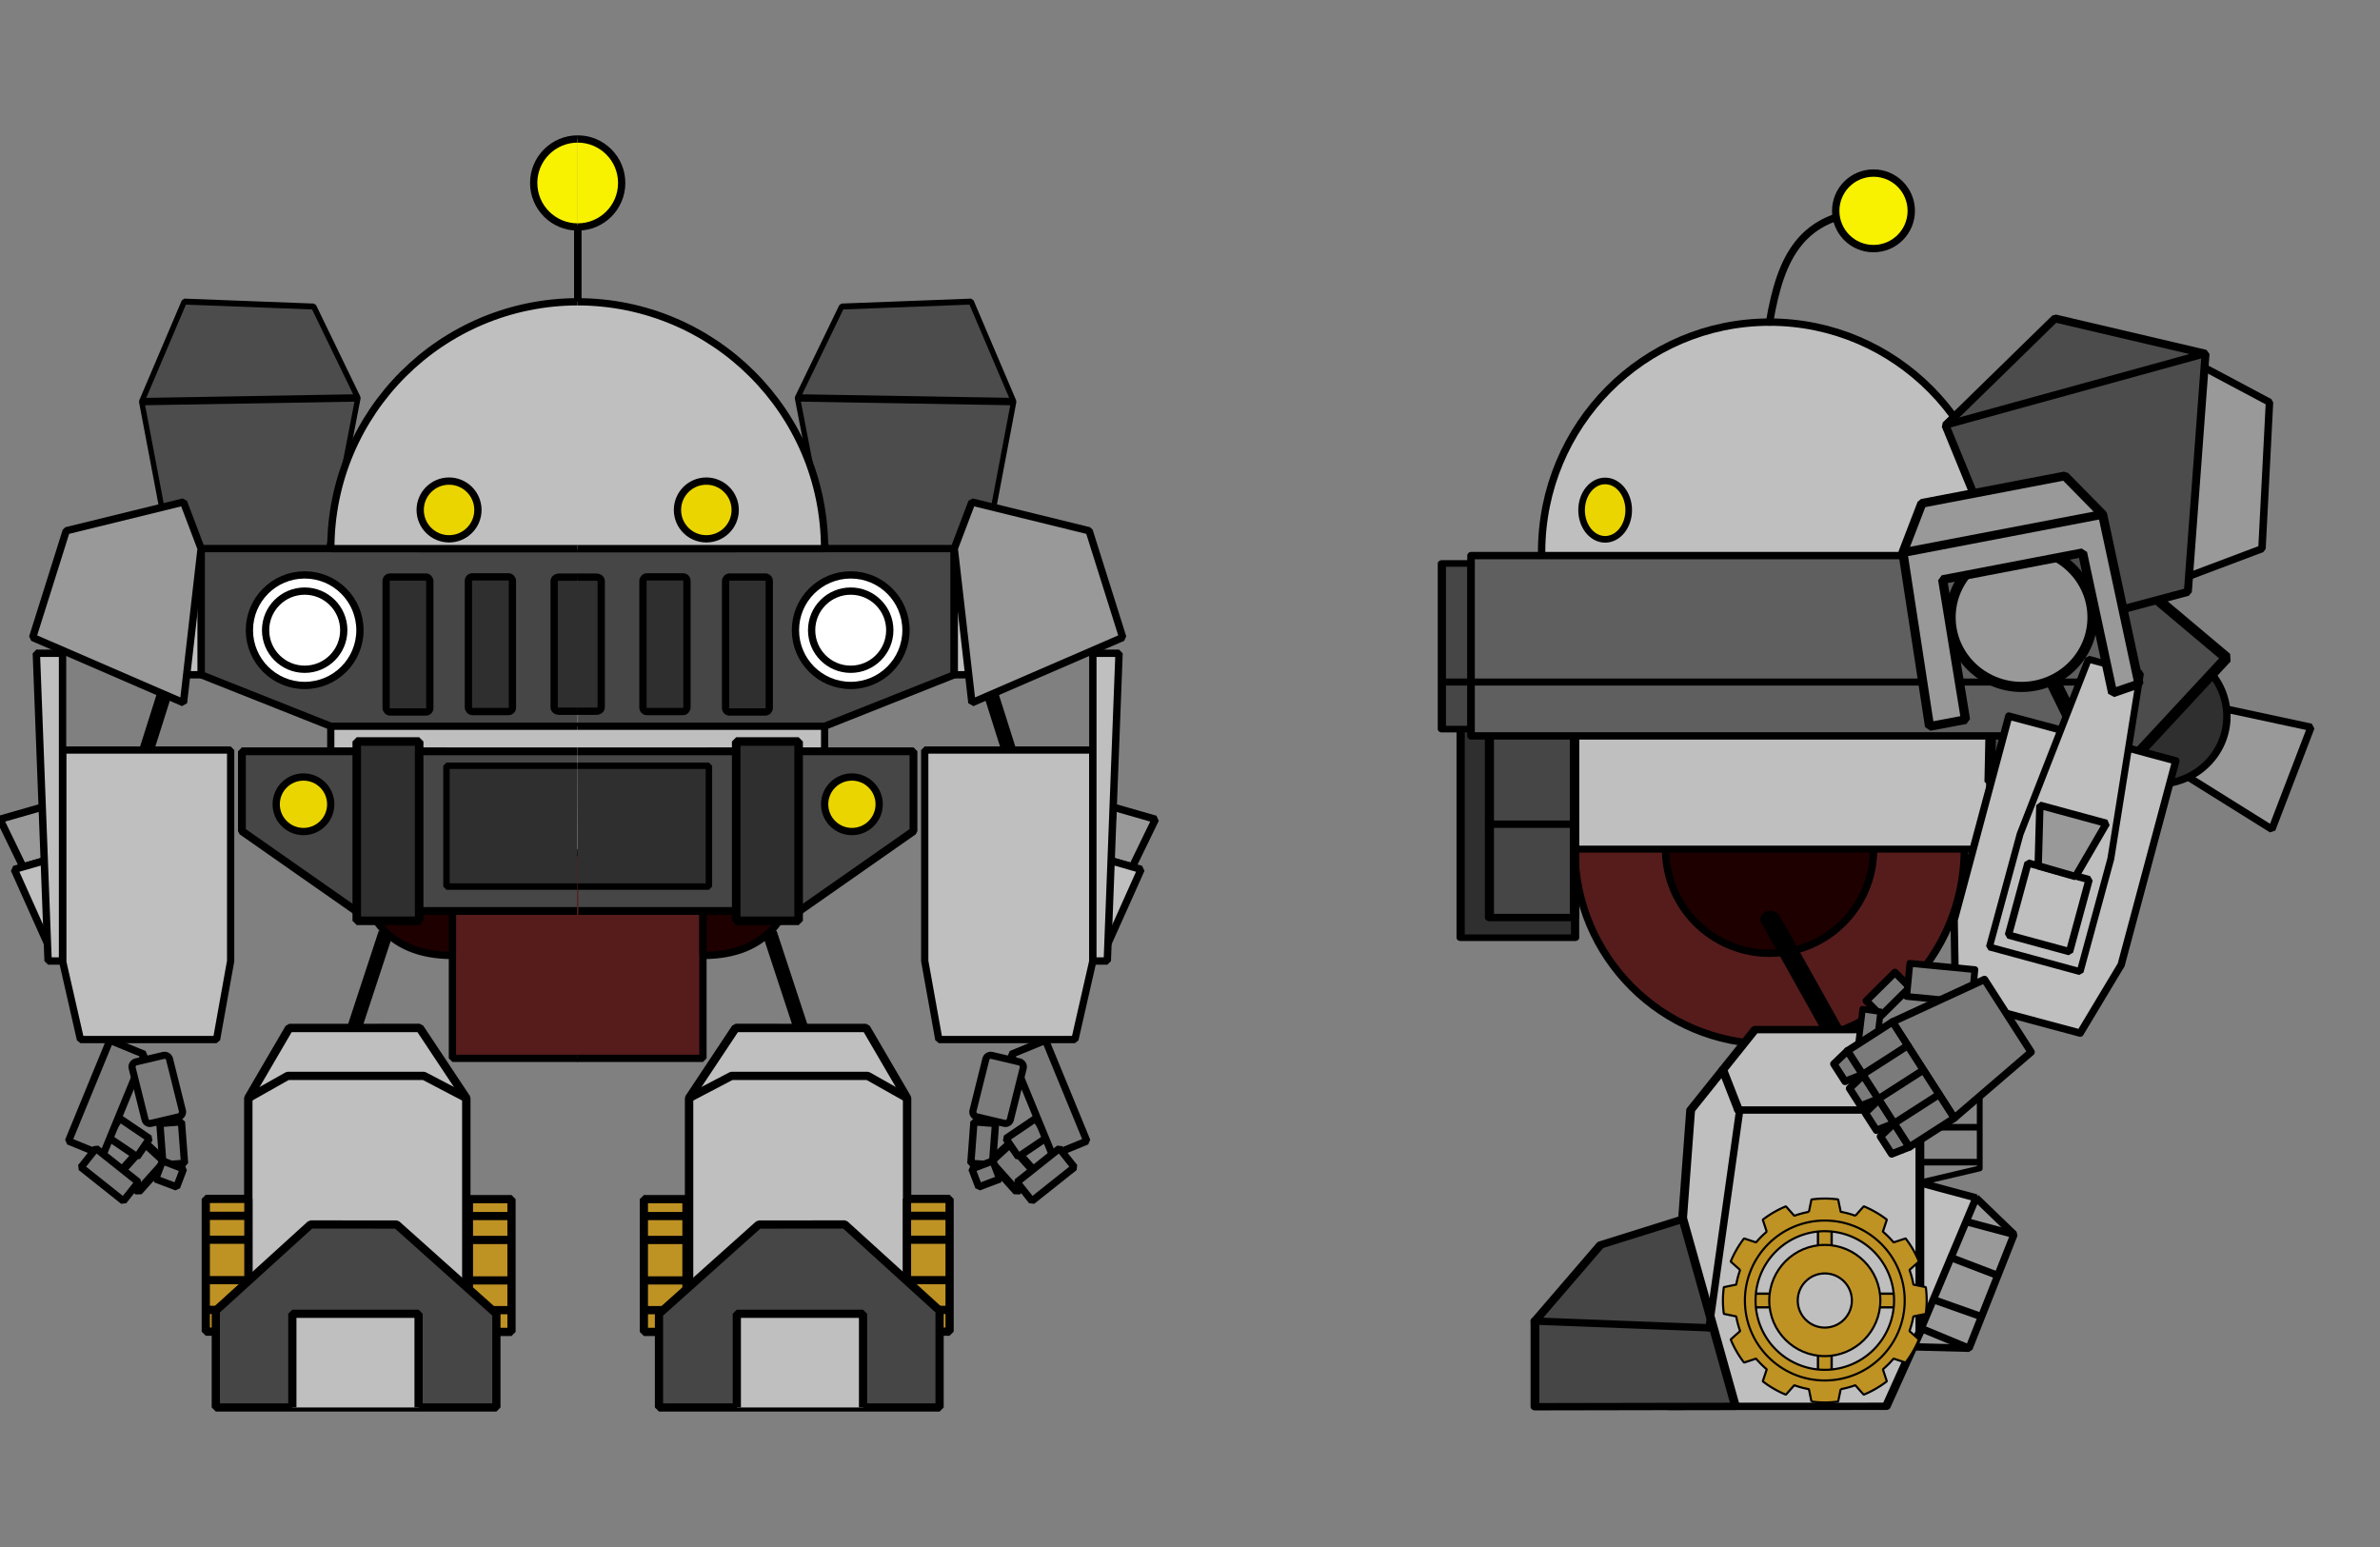 <?xml version="1.0" encoding="UTF-8" standalone="no"?>
<!-- Created with Inkscape (http://www.inkscape.org/) -->

<svg
   width="323mm"
   height="210mm"
   viewBox="0 0 323 210"
   version="1.1"
   id="svg5"
   sodipodi:docname="Type41.svg"
   inkscape:version="1.2.2 (732a01da63, 2022-12-09)"
   inkscape:export-filename="Type41.png"
   inkscape:export-xdpi="96"
   inkscape:export-ydpi="96"
   xml:space="preserve"
   xmlns:inkscape="http://www.inkscape.org/namespaces/inkscape"
   xmlns:sodipodi="http://sodipodi.sourceforge.net/DTD/sodipodi-0.dtd"
   xmlns:xlink="http://www.w3.org/1999/xlink"
   xmlns="http://www.w3.org/2000/svg"
   xmlns:svg="http://www.w3.org/2000/svg"><rect x="0" y="0" width="323" height="210" fill="#808080" stroke="none"/><sodipodi:namedview
     id="namedview7"
     pagecolor="#6a6a6a"
     bordercolor="#000000"
     borderopacity="0.25"
     inkscape:showpageshadow="2"
     inkscape:pageopacity="0"
     inkscape:pagecheckerboard="0"
     inkscape:deskcolor="#d1d1d1"
     inkscape:document-units="mm"
     showgrid="true"
     inkscape:zoom="0.6011529"
     inkscape:cx="426.68013"
     inkscape:cy="375.94429"
     inkscape:window-width="1920"
     inkscape:window-height="1017"
     inkscape:window-x="-8"
     inkscape:window-y="-8"
     inkscape:window-maximized="1"
     inkscape:current-layer="layer22"
     showguides="false"
     inkscape:lockguides="false"><inkscape:grid
       type="xygrid"
       id="grid7980"
       empspacing="397"
       dotted="false"
       originx="0"
       originy="0" /><sodipodi:guide
       position="91.706,198.6"
       orientation="0,-1"
       id="guide11810"
       inkscape:locked="false" /></sodipodi:namedview><defs
     id="defs2"><inkscape:path-effect
       effect="gears"
       id="path-effect1953"
       is_visible="true"
       lpeversion="1"
       teeth="11"
       phi="11"
       min_radius="0.01" /><inkscape:path-effect
       effect="gears"
       id="path-effect1839"
       is_visible="true"
       lpeversion="1"
       teeth="8"
       phi="10"
       min_radius="10" /><inkscape:path-effect
       effect="gears"
       id="path-effect1802"
       is_visible="true"
       lpeversion="1"
       teeth="15"
       phi="5.6"
       min_radius="5" /></defs><g
     inkscape:groupmode="layer"
     id="layer10"
     inkscape:label="Front"
     transform="matrix(0.987,0,0,0.987,-25.234,-13.052)"><g
       inkscape:label="Right"
       inkscape:groupmode="layer"
       id="layer1"
       inkscape:tile-cx="78.846337"
       inkscape:tile-cy="80.368996"
       inkscape:tile-w="52.807322"
       inkscape:tile-h="52.299364"
       inkscape:tile-x0="52.192676"
       inkscape:tile-y0="54.219314"
       style="display:inline"><g
         inkscape:groupmode="layer"
         id="layer7"
         inkscape:label="ShoulderSlaster"
         style="display:inline"
         transform="matrix(0.901,0,0,1.001,4.431,-0.081)"><path
           id="rect7015"
           style="fill:#4c4c4c;fill-opacity:1;stroke:#000000;stroke-width:0.818;stroke-linejoin:bevel"
           d="M 51.575,54.719 71.335,55.398 78.084,67.951 72.964,91.755 49.99,91.776 45.079,68.458 Z"
           sodipodi:nodetypes="cccccsc" /><path
           style="fill:#2f2f2f;fill-opacity:1;stroke:#000000;stroke-width:1.013;stroke-linejoin:bevel"
           d="M 45.079,68.458 78.084,67.951"
           id="path7080"
           sodipodi:nodetypes="cc" /></g><g
         inkscape:groupmode="layer"
         id="layer2"
         inkscape:label="Hand"
         style="display:inline"
         transform="translate(-0.537,6.09)"><rect
           style="opacity:1;fill:#7b7b7b;fill-opacity:1;stroke:#000000;stroke-width:1.182;stroke-linejoin:bevel;stroke-miterlimit:0;stroke-dasharray:none;stroke-opacity:1"
           id="rect7825"
           width="3.61"
           height="5.472"
           x="144.049"
           y="89.996"
           transform="matrix(0.737,0.676,-0.667,0.745,0,0)" /><rect
           style="opacity:1;fill:#7b7b7b;fill-opacity:1;stroke:#000000;stroke-width:1;stroke-linejoin:bevel;stroke-miterlimit:0;stroke-dasharray:none;stroke-opacity:1"
           id="rect7827"
           width="3.032"
           height="4.932"
           x="-112.482"
           y="125.413"
           transform="rotate(-55.929)"
           ry="0" /><rect
           style="opacity:1;fill:#7b7b7b;fill-opacity:1;stroke:#000000;stroke-width:1;stroke-linejoin:bevel;stroke-miterlimit:0;stroke-dasharray:none;stroke-opacity:1"
           id="rect7829"
           width="5.106"
           height="14.982"
           x="95.185"
           y="123.25"
           transform="rotate(22.331)" /><rect
           style="opacity:1;fill:#7b7b7b;fill-opacity:1;stroke:#000000;stroke-width:0.98;stroke-linejoin:bevel;stroke-miterlimit:0;stroke-dasharray:none;stroke-opacity:1"
           id="rect8557"
           width="8.703"
           height="5.285"
           x="159.394"
           y="-10.972"
           transform="matrix(0.242,0.97,-0.973,0.229,0,0)"
           ry="0.681" /><rect
           style="opacity:1;fill:#7b7b7b;fill-opacity:1;stroke:#000000;stroke-width:1;stroke-linejoin:bevel;stroke-miterlimit:0;stroke-dasharray:none;stroke-opacity:1"
           id="rect8561"
           width="7.449"
           height="3.303"
           x="133.468"
           y="104.743"
           transform="rotate(38.483)"
           ry="0" /></g><g
         inkscape:groupmode="layer"
         id="layer5"
         inkscape:label="Foot"
         style="display:inline"><rect
           style="display:inline;opacity:1;fill:#7b7b7b;fill-opacity:1;stroke:#000000;stroke-width:1;stroke-linejoin:bevel;stroke-miterlimit:0;stroke-dasharray:none;stroke-opacity:1"
           id="rect9364"
           width="2.975"
           height="5.711"
           x="35.839"
           y="164.765"
           ry="0"
           transform="rotate(-4.298,80.886,10.206)" /><rect
           style="display:inline;opacity:1;fill:#7b7b7b;fill-opacity:1;stroke:#000000;stroke-width:1;stroke-linejoin:bevel;stroke-miterlimit:0;stroke-dasharray:none;stroke-opacity:1"
           id="rect10100"
           width="3.09"
           height="2.665"
           x="104.375"
           y="138.784"
           transform="rotate(20.746,-16.905,1.577)" /><path
           id="rect4897"
           style="display:inline;fill:#bfbfbf;fill-opacity:1;stroke:#000000;stroke-width:1.155;stroke-linejoin:bevel;stroke-miterlimit:0"
           d="m 65.336,154.573 17.94,-0.006 6.408,9.647 v 29.656 H 59.707 v -29.657 z"
           sodipodi:nodetypes="ccccccc" /><g
           inkscape:groupmode="layer"
           id="layer6"
           inkscape:label="Gear"
           style="display:inline"><rect
             style="display:inline;opacity:1;fill:#bf9224;fill-opacity:1;stroke:#000000;stroke-width:1.13;stroke-linejoin:bevel;stroke-miterlimit:0;stroke-dasharray:none;stroke-opacity:1"
             id="rect12007"
             width="5.857"
             height="18.255"
             x="90.042"
             y="178.107" /><path
             style="display:inline;opacity:1;fill:#bf9224;fill-opacity:1;stroke:#000000;stroke-width:1.13;stroke-linejoin:bevel;stroke-miterlimit:0;stroke-dasharray:none;stroke-opacity:1"
             d="M 95.899,193.372 H 89.684"
             id="path12018" /><path
             style="display:inline;opacity:1;fill:#bf9224;fill-opacity:1;stroke:#000000;stroke-width:1.13;stroke-linejoin:bevel;stroke-miterlimit:0;stroke-dasharray:none;stroke-opacity:1"
             d="M 95.899,180.435 H 89.684"
             id="path12012" /><path
             style="display:inline;opacity:1;fill:#bf9224;fill-opacity:1;stroke:#000000;stroke-width:1.13;stroke-linejoin:bevel;stroke-miterlimit:0;stroke-dasharray:none;stroke-opacity:1"
             d="M 95.899,183.721 H 90.042"
             id="path12014" /><path
             style="display:inline;opacity:1;fill:#bf9224;fill-opacity:1;stroke:#000000;stroke-width:1.13;stroke-linejoin:bevel;stroke-miterlimit:0;stroke-dasharray:none;stroke-opacity:1"
             d="M 95.899,189.283 H 90.042"
             id="path12016" /></g><g
           inkscape:groupmode="layer"
           id="layer6-6"
           inkscape:label="Gear"
           style="display:inline"
           transform="translate(-28.25,-0.034)"><rect
             style="display:inline;opacity:1;fill:#bf9224;fill-opacity:1;stroke:#000000;stroke-width:1.13;stroke-linejoin:bevel;stroke-miterlimit:0;stroke-dasharray:none;stroke-opacity:1"
             id="rect12007-9"
             width="5.857"
             height="18.255"
             x="82.113"
             y="178.107" /><path
             style="display:inline;opacity:1;fill:#bf9224;fill-opacity:1;stroke:#000000;stroke-width:1.13;stroke-linejoin:bevel;stroke-miterlimit:0;stroke-dasharray:none;stroke-opacity:1"
             d="M 87.97,193.372 H 81.756"
             id="path12018-5" /><path
             style="display:inline;opacity:1;fill:#bf9224;fill-opacity:1;stroke:#000000;stroke-width:1.13;stroke-linejoin:bevel;stroke-miterlimit:0;stroke-dasharray:none;stroke-opacity:1"
             d="M 87.97,180.435 H 81.756"
             id="path12012-6" /><path
             style="display:inline;opacity:1;fill:#bf9224;fill-opacity:1;stroke:#000000;stroke-width:1.13;stroke-linejoin:bevel;stroke-miterlimit:0;stroke-dasharray:none;stroke-opacity:1"
             d="M 87.97,183.721 H 82.113"
             id="path12014-1" /><path
             style="display:inline;opacity:1;fill:#bf9224;fill-opacity:1;stroke:#000000;stroke-width:1.13;stroke-linejoin:bevel;stroke-miterlimit:0;stroke-dasharray:none;stroke-opacity:1"
             d="M 87.97,189.283 H 82.113"
             id="path12016-7" /></g><path
           style="display:inline;fill:#464646;fill-opacity:1;stroke:#000000;stroke-width:1.13;stroke-linejoin:bevel;stroke-miterlimit:0;stroke-opacity:1"
           d="m 80.103,181.6 13.718,12.271 v 12.881 H 55.239 V 193.435 l 13.041,-11.848 z"
           id="path4900"
           sodipodi:nodetypes="ccccccc" /><path
           style="display:inline;fill:#bfbfbf;fill-opacity:1;stroke:#000000;stroke-width:1.13;stroke-linejoin:bevel;stroke-miterlimit:0;stroke-opacity:1"
           d="m 65.764,206.752 v -12.881 h 17.357 v 12.881"
           id="path5686" /><path
           style="display:inline;fill:none;fill-opacity:1;stroke:#000000;stroke-width:1.13;stroke-linejoin:bevel;stroke-miterlimit:0;stroke-opacity:1"
           d="m 59.707,164.214 5.416,-3.055 h 18.727 l 5.834,3.055"
           id="path5690"
           sodipodi:nodetypes="cccc" /><path
           style="display:inline;fill:#ffffff;fill-opacity:1;stroke:#000000;stroke-width:2;stroke-linejoin:bevel;stroke-miterlimit:0;stroke-dasharray:none;stroke-opacity:1"
           d="m 78.598,141.514 -4.292,13.056"
           id="path4895"
           sodipodi:nodetypes="cc" /></g><path
         id="rect943"
         style="fill:#464646;fill-opacity:1;stroke:#000000;stroke-linejoin:bevel;stroke-miterlimit:0"
         d="m 104.952,113.083 -33.869,0.015 -17.861,-7.093 V 88.652 l 51.807,0.014"
         sodipodi:nodetypes="ccccc" /><path
         id="rect4750"
         style="display:inline;fill:#bfbfbf;fill-opacity:1;stroke:#000000;stroke-width:0.991;stroke-linejoin:bevel;stroke-miterlimit:0;stroke-dasharray:none"
         d="M 105.03,113.088 H 71.047 v 17.414 h 33.983"
         sodipodi:nodetypes="cccc" /><path
         id="rect4777"
         style="display:inline;fill:#561c1c;fill-opacity:1;stroke:#000000;stroke-width:1.001;stroke-linejoin:bevel;stroke-miterlimit:0"
         d="M 105.04,158.745 H 87.777 V 130.459 h 17.263"
         sodipodi:nodetypes="cccc" /><path
         id="path4780"
         style="fill:#1e0000;fill-opacity:1;stroke:#000000;stroke-linejoin:bevel;stroke-miterlimit:0"
         d="m 87.777,144.602 c -9.179,0 -12.922,-5.978 -12.922,-14.143 l 12.922,0.043 v 14.1"
         sodipodi:nodetypes="cc" /><g
         inkscape:groupmode="layer"
         id="layer3"
         inkscape:label="Damper"
         style="display:inline"
         transform="matrix(0.886,0,0,0.886,11.966,13.056)"><path
           id="rect10894"
           style="display:inline;opacity:1;fill:#464646;fill-opacity:1;stroke:#000000;stroke-width:1.213;stroke-linejoin:bevel;stroke-miterlimit:0"
           d="M 104.908,141.567 H 70.606 L 52.893,129.176 v -12.392 l 52.136,0.011"
           sodipodi:nodetypes="ccccc" /><rect
           style="display:inline;opacity:1;fill:#2f2f2f;fill-opacity:1;stroke:#000000;stroke-width:1.326;stroke-linejoin:bevel;stroke-miterlimit:0;stroke-dasharray:none;stroke-opacity:1"
           id="rect10901"
           width="9.686"
           height="27.83"
           x="70.717"
           y="115.266" /><path
           id="rect10960"
           style="display:inline;opacity:1;fill:#2f2f2f;fill-opacity:1;stroke:#000000;stroke-linejoin:bevel;stroke-miterlimit:0"
           d="M 105,137.781 H 84.64 v -18.748 h 20.39"
           sodipodi:nodetypes="cccc" /><circle
           style="display:inline;opacity:1;fill:#ead500;fill-opacity:1;stroke:#000000;stroke-width:1.129;stroke-linejoin:bevel;stroke-miterlimit:0;stroke-dasharray:none;stroke-opacity:1"
           id="path10958"
           cx="62.446"
           cy="125.009"
           r="4.232" /></g><g
         inkscape:groupmode="layer"
         id="layer21"
         inkscape:label="Arm 1"><path
           style="display:inline;fill:#ffffff;fill-opacity:1;stroke:#000000;stroke-width:2;stroke-linejoin:bevel;stroke-miterlimit:0;stroke-dasharray:none;stroke-opacity:1"
           d="m 49.84,103.351 -4.116,13.007"
           id="path1115"
           sodipodi:nodetypes="cc" /><path
           style="display:inline;fill:#999999;fill-opacity:1;stroke:#000000;stroke-width:1.013;stroke-linejoin:bevel"
           d="m 28.736,132.421 -3.177,-6.549 5.812,-1.666 0.559,7.297 z"
           id="path9183" /><path
           style="display:inline;fill:#bfbfbf;fill-opacity:1;stroke:#000000;stroke-width:1.013;stroke-linejoin:bevel"
           d="m 34.167,130.86 -6.638,1.907 5.644,12.595"
           id="path9178"
           sodipodi:nodetypes="ccc" /><path
           id="rect1117"
           style="display:inline;fill:#bfbfbf;fill-opacity:1;stroke:#000000;stroke-width:1;stroke-linejoin:bevel;stroke-miterlimit:0;stroke-dasharray:none"
           d="m 34.167,116.358 h 11.557 11.557 v 29.004 l -1.94,10.801 H 36.629 l -2.462,-10.801 z"
           sodipodi:nodetypes="cccccccc" /><path
           id="rect8760"
           style="display:inline;fill:#bfbfbf;stroke:#000000;stroke-width:1.013;stroke-linejoin:bevel"
           d="m 30.563,103.049 h 3.604 v 42.313 l -1.988,0 z"
           sodipodi:nodetypes="ccccc" /></g><g
         inkscape:groupmode="layer"
         id="layer8"
         inkscape:label="Gril"><circle
           style="display:inline;opacity:1;fill:#ffffff;fill-opacity:1;stroke:#000000;stroke-width:1;stroke-linejoin:bevel;stroke-miterlimit:0;stroke-dasharray:none;stroke-opacity:1"
           id="path10966"
           cx="67.46"
           cy="99.875"
           r="7.6" /><circle
           style="display:inline;opacity:1;fill:#ffffff;fill-opacity:1;stroke:#000000;stroke-width:1;stroke-linejoin:bevel;stroke-miterlimit:0;stroke-dasharray:none;stroke-opacity:1"
           id="path10968"
           cx="67.46"
           cy="99.875"
           r="5.374" /><rect
           style="display:inline;opacity:1;fill:#2f2f2f;fill-opacity:1;stroke:#000000;stroke-width:1;stroke-linejoin:bevel;stroke-miterlimit:0;stroke-dasharray:none;stroke-opacity:1"
           id="rect10972"
           width="6.009"
           height="18.559"
           x="78.658"
           y="92.566"
           rx="0.537"
           ry="0.537" /><rect
           style="display:inline;opacity:1;fill:#2f2f2f;fill-opacity:1;stroke:#000000;stroke-width:1;stroke-linejoin:bevel;stroke-miterlimit:0;stroke-dasharray:none;stroke-opacity:1"
           id="rect10974"
           width="6.052"
           height="18.521"
           x="89.975"
           y="92.541"
           rx="0.537"
           ry="0.537" /><path
           id="rect10976"
           style="display:inline;opacity:1;fill:#2f2f2f;fill-opacity:1;stroke:#000000;stroke-width:1;stroke-linejoin:bevel;stroke-miterlimit:0;stroke-dasharray:none"
           d="m 105.077,111.021 h -2.64 c -0.373,0 -0.673,-0.239 -0.673,-0.535 V 93.116 c 0,-0.296 0.3,-0.535 0.673,-0.535 h 2.64"
           sodipodi:nodetypes="cssssc" /></g><g
         inkscape:groupmode="layer"
         id="layer9"
         inkscape:label="Face"><path
           id="path234"
           style="display:inline;fill:#bfbfbf;fill-opacity:1;stroke:#000000;stroke-width:1.001;stroke-linejoin:bevel;stroke-miterlimit:0"
           d="m 105.058,54.719 c -18.78,0 -34.004,15.198 -34.004,33.946 h 33.975"
           sodipodi:nodetypes="cc"
           inkscape:tile-cx="88.026876"
           inkscape:tile-cy="88.665555"
           inkscape:tile-w="34.446242"
           inkscape:tile-h="68.892483"
           inkscape:tile-x0="70.553755"
           inkscape:tile-y0="54.219314" /><circle
           style="display:inline;fill:#ead500;fill-opacity:1;stroke:#000000;stroke-width:1;stroke-linejoin:bevel;stroke-miterlimit:0;stroke-dasharray:none;stroke-opacity:1"
           id="path7986"
           cx="87.312"
           cy="83.344"
           r="3.969" /><path
           id="path9737"
           style="display:inline;fill:#f8f200;fill-opacity:1;stroke:#000000;stroke-width:1;stroke-linejoin:bevel;stroke-miterlimit:0;stroke-dasharray:none"
           d="m 105,44.434 c -3.341,-2e-6 -6.05,-2.709 -6.05,-6.05 0,-3.341 2.709,-6.05 6.05,-6.05"
           sodipodi:nodetypes="csc" /><path
           style="display:inline;fill:#ffffff;fill-opacity:1;stroke:#000000;stroke-width:1;stroke-linejoin:bevel;stroke-miterlimit:0;stroke-dasharray:none;stroke-opacity:1"
           d="M 105,54.719 V 44.206"
           id="path9681" /></g><rect
         style="fill:#bfbfbf;fill-opacity:1;stroke:#000000;stroke-width:1.013;stroke-linejoin:bevel"
         id="rect8624"
         width="8.543"
         height="16.839"
         x="44.679"
         y="89.166" /><path
         id="rect680"
         style="display:inline;fill:#999999;stroke:#000000;stroke-width:1.013;stroke-linejoin:bevel"
         d="m 34.674,86.207 16.12,-3.954 2.428,6.399 -2.428,21.203 -20.737,-8.98 z"
         sodipodi:nodetypes="cccccc" /></g><use
       x="0"
       y="0"
       inkscape:tiled-clone-of="#layer1"
       xlink:href="#layer1"
       transform="matrix(-1,0,0,1,210,0)"
       id="use4775"
       style="display:inline;fill:#ffffff;fill-opacity:1"
       inkscape:label="Left" /></g><g
     inkscape:groupmode="layer"
     id="layer11"
     inkscape:label="Left"><g
       inkscape:groupmode="layer"
       id="layer12"
       inkscape:label="waist"><circle
         style="fill:#561c1c;fill-opacity:1;stroke:#000000;stroke-width:1;stroke-linecap:round;stroke-linejoin:round;stroke-miterlimit:0;stroke-dasharray:none;stroke-opacity:1"
         id="path1449"
         cx="240.157"
         cy="115.256"
         r="26.435" /><circle
         style="fill:#1e0000;fill-opacity:1;stroke:#000000;stroke-width:1;stroke-linecap:round;stroke-linejoin:round;stroke-miterlimit:0;stroke-dasharray:none;stroke-opacity:1"
         id="path1452"
         cx="240.157"
         cy="115.256"
         r="14.116" /><rect
         style="fill:#bfbfbf;fill-opacity:1;stroke:#000000;stroke-width:0.954;stroke-linecap:round;stroke-linejoin:round;stroke-miterlimit:0;stroke-dasharray:none;stroke-opacity:1"
         id="rect1395"
         width="56.334"
         height="16.086"
         x="213.699"
         y="99.153" /></g><g
       inkscape:groupmode="layer"
       id="layer17"
       inkscape:label="Foot 1"
       transform="matrix(1.195,0,0,0.998,-57.326,-0.382)"
       style="display:inline"><g
         inkscape:groupmode="layer"
         id="layer18"
         inkscape:label="Booster"
         transform="matrix(0.837,0,0,1.002,42.901,9.701)"
         style="display:inline"><path
           style="fill:#868686;fill-opacity:1;stroke:#000000;stroke-width:0.788;stroke-linecap:round;stroke-linejoin:round;stroke-miterlimit:0;stroke-dasharray:none;stroke-opacity:1"
           d="m 266.485,151.203 8.193,-1.929 v -10.775 l -8.908,-2.097"
           id="path3563" /><path
           style="fill:#7b7b7b;fill-opacity:1;stroke:#000000;stroke-width:0.895;stroke-linecap:round;stroke-linejoin:round;stroke-miterlimit:0;stroke-dasharray:none;stroke-opacity:1"
           d="M 274.174,139.349 H 266.199"
           id="path3567"
           sodipodi:nodetypes="cc" /><path
           style="fill:#7b7b7b;fill-opacity:1;stroke:#000000;stroke-width:0.895;stroke-linecap:round;stroke-linejoin:round;stroke-miterlimit:0;stroke-dasharray:none;stroke-opacity:1"
           d="M 274.281,143.681 H 266.484"
           id="path3569" /><path
           style="fill:#ffffff;fill-opacity:1;stroke:#000000;stroke-width:0.895;stroke-linecap:round;stroke-linejoin:round;stroke-miterlimit:0;stroke-dasharray:none;stroke-opacity:1"
           d="m 274.174,148.418 h -8.082"
           id="path3571"
           sodipodi:nodetypes="cc" /><path
           style="display:inline;fill:#999999;fill-opacity:1;stroke:#000000;stroke-width:1;stroke-linejoin:bevel"
           d="m 265.622,173.485 7.603,0.195 6.107,-15.449 -5.15,-4.965"
           id="path8292"
           sodipodi:nodetypes="cccc" /><path
           style="fill:#bfbfbf;fill-opacity:1;stroke:#000000;stroke-width:1;stroke-linejoin:bevel"
           d="m 266.485,151.203 7.696,2.062 -7.668,18.241"
           id="path8290"
           sodipodi:nodetypes="ccc" /><path
           style="fill:#999999;fill-opacity:1;stroke:#000000;stroke-width:1;stroke-linejoin:bevel"
           d="m 279.331,158.231 -6.477,-1.735"
           id="path8295" /><path
           style="fill:#999999;fill-opacity:1;stroke:#000000;stroke-width:1;stroke-linejoin:bevel"
           d="m 270.347,161.211 6.781,2.594"
           id="path8297" /><path
           style="fill:#999999;fill-opacity:1;stroke:#000000;stroke-width:1;stroke-linejoin:bevel"
           d="m 268.376,167.077 6.543,2.318"
           id="path8299" /><path
           style="fill:#999999;fill-opacity:1;stroke:#000000;stroke-width:1;stroke-linejoin:bevel"
           d="m 273.225,173.68 -6.711,-2.779"
           id="path8301" /></g><path
         style="fill:#ffffff;fill-opacity:1;stroke:#000000;stroke-width:2.288;stroke-linecap:round;stroke-linejoin:round;stroke-miterlimit:0;stroke-dasharray:none;stroke-opacity:1"
         d="m 249.035,125.391 7.318,15.652"
         id="path1971"
         sodipodi:nodetypes="cc" /><path
         id="rect1987"
         style="fill:#bfbfbf;fill-opacity:1;stroke:#000000;stroke-linecap:round;stroke-linejoin:round;stroke-miterlimit:0"
         d="m 247.284,140.4 h 18.726 V 181.489 l -3.817,10.133 -24.724,0.011 2.508,-40.3 z"
         sodipodi:nodetypes="ccccccc" /><path
         style="fill:#464646;fill-opacity:1;stroke:#000000;stroke-width:1;stroke-linecap:round;stroke-linejoin:round;stroke-miterlimit:0;stroke-dasharray:none;stroke-opacity:1"
         d="m 239.099,166.163 -9.37,3.517 -7.434,10.347 v 11.653 l 22.773,-0.051 z"
         id="path1990"
         sodipodi:nodetypes="cccccc" /><path
         style="fill:none;fill-opacity:1;stroke:#000000;stroke-width:1;stroke-linecap:round;stroke-linejoin:round;stroke-miterlimit:0;stroke-dasharray:none;stroke-opacity:1"
         d="m 222.296,180.028 19.639,0.91"
         id="path2718"
         sodipodi:nodetypes="cc" /><path
         style="display:inline;fill:none;fill-opacity:1;stroke:#000000;stroke-width:1.013;stroke-linecap:round;stroke-linejoin:round;stroke-miterlimit:0;stroke-dasharray:none;stroke-opacity:1"
         d="m 270.037,166.51 -4.21,29.936"
         id="path2780"
         transform="matrix(0.827,0,0,0.989,22.226,-13.33)"
         sodipodi:nodetypes="cc" /><path
         style="fill:none;fill-opacity:1;stroke:#000000;stroke-width:1;stroke-linecap:round;stroke-linejoin:round;stroke-miterlimit:0;stroke-dasharray:none;stroke-opacity:1"
         d="m 245.414,151.333 h 20.597"
         id="path2774"
         sodipodi:nodetypes="cc" /><path
         style="fill:none;fill-opacity:1;stroke:#000000;stroke-width:1;stroke-linecap:round;stroke-linejoin:round;stroke-miterlimit:0;stroke-dasharray:none;stroke-opacity:1"
         d="m 243.63,145.866 1.783,5.467"
         id="path2776" /><g
         id="g3350"
         transform="matrix(0.837,0,0,1.002,115.007,44.57)" /><g
         inkscape:label="Layer 1"
         id="layer1-1"
         transform="matrix(0.121,0,0,0.145,242.507,156.663)"
         style="display:inline"><rect
           style="fill:#bf9224;fill-opacity:1;stroke:#000000;stroke-width:2.175;stroke-miterlimit:0;stroke-dasharray:none;stroke-opacity:1"
           id="rect10953-0"
           width="44.372"
           height="12.825"
           x="30.087"
           y="135.46" /><rect
           style="fill:#bf9224;fill-opacity:1;stroke:#000000;stroke-width:2.175;stroke-miterlimit:0;stroke-dasharray:none;stroke-opacity:1"
           id="rect10953-1-95"
           width="44.372"
           height="12.825"
           x="134.415"
           y="135.46" /><rect
           style="fill:#bf9224;fill-opacity:1;stroke:#000000;stroke-width:2.175;stroke-miterlimit:0;stroke-dasharray:none;stroke-opacity:1"
           id="rect10953-8-4"
           width="44.372"
           height="12.825"
           x="66.601"
           y="-111.412"
           transform="rotate(90)" /><rect
           style="fill:#bf9224;fill-opacity:1;stroke:#000000;stroke-width:2.175;stroke-miterlimit:0;stroke-dasharray:none;stroke-opacity:1"
           id="rect10953-1-9-3"
           width="44.372"
           height="12.825"
           x="170.979"
           y="-111.412"
           transform="rotate(90)" /><path
           id="path2009-4"
           style="fill:#bf9224;fill-opacity:1;stroke:#000000;stroke-width:2;stroke-miterlimit:0;stroke-dasharray:none;stroke-opacity:1"
           inkscape:transform-center-x="1.3228346e-06"
           inkscape:transform-center-y="-1.7873655e-06"
           d="m 105,46.245 a 95.627,95.627 0 0 0 -12.53,0.874 l -2.397,11.616 A 84.521,84.521 0 0 0 76.36,62.41 L 68.475,53.548 A 95.627,95.627 0 0 0 46.771,66.079 l 3.732,11.259 a 84.521,84.521 0 0 0 -10.038,10.038 L 29.206,83.643 A 95.627,95.627 0 0 0 16.676,105.348 l 8.861,7.884 a 84.521,84.521 0 0 0 -3.674,13.712 l -11.616,2.397 a 95.627,95.627 0 0 0 -0.874,12.53 95.627,95.627 0 0 0 0.874,12.531 l 11.617,2.397 a 84.521,84.521 0 0 0 3.674,13.712 l -8.861,7.884 a 95.627,95.627 0 0 0 12.531,21.704 l 11.26,-3.733 a 84.521,84.521 0 0 0 10.038,10.038 l -3.733,11.259 a 95.627,95.627 0 0 0 21.704,12.531 l 7.885,-8.862 a 84.521,84.521 0 0 0 13.712,3.674 l 2.397,11.617 a 95.627,95.627 0 0 0 12.53,0.874 95.627,95.627 0 0 0 12.531,-0.874 l 2.397,-11.617 a 84.521,84.521 0 0 0 13.712,-3.674 l 7.885,8.862 a 95.627,95.627 0 0 0 21.704,-12.531 l -3.733,-11.26 a 84.521,84.521 0 0 0 10.037,-10.037 l 11.26,3.733 a 95.627,95.627 0 0 0 12.531,-21.704 l -8.862,-7.885 a 84.521,84.521 0 0 0 3.674,-13.712 l 11.617,-2.397 a 95.627,95.627 0 0 0 0.874,-12.531 95.627,95.627 0 0 0 -0.826,-12.521 l -11.61,-2.396 a 84.521,84.521 0 0 0 -3.69,-13.758 l 8.857,-7.881 A 95.627,95.627 0 0 0 180.835,83.63 l -11.249,3.729 a 84.521,84.521 0 0 0 -10.072,-10.073 l 3.728,-11.249 A 95.627,95.627 0 0 0 141.555,53.514 l -7.881,8.857 a 84.521,84.521 0 0 0 -13.758,-3.691 l -2.396,-11.609 a 95.627,95.627 0 0 0 -12.521,-0.826 z m 0,30.627 a 65,65 0 0 1 65,65 65,65 0 0 1 -65,65 65,65 0 0 1 -65,-65 65,65 0 0 1 65,-65 z" /><circle
           style="fill:none;fill-opacity:1;stroke:#000000;stroke-width:2;stroke-miterlimit:0;stroke-dasharray:none;stroke-opacity:1"
           id="path2039-5"
           cx="105"
           cy="141.872"
           r="75" /><path
           id="path2043-4"
           style="fill:#bf9224;fill-opacity:1;stroke:#000000;stroke-width:2;stroke-miterlimit:0;stroke-dasharray:none;stroke-opacity:1"
           d="m 105,89.735 c -28.795,-1.16e-4 -52.137,23.343 -52.137,52.137 -1.24e-4,28.795 23.343,52.137 52.137,52.137 28.795,1.3e-4 52.138,-23.343 52.137,-52.137 1.1e-4,-28.795 -23.343,-52.138 -52.137,-52.137 z m 0,26.726 c 14.034,-8e-5 25.411,11.377 25.411,25.411 7e-5,14.034 -11.377,25.411 -25.411,25.411 -14.034,9e-5 -25.411,-11.377 -25.411,-25.411 -7.2e-5,-14.034 11.377,-25.411 25.411,-25.411 z"
           sodipodi:nodetypes="cccccccccc" /></g></g><g
       inkscape:groupmode="layer"
       id="layer13"
       inkscape:label="face"><path
         id="path1458"
         style="fill:#bfbfbf;fill-opacity:1;stroke:#000000;stroke-width:1;stroke-linecap:round;stroke-linejoin:round;stroke-miterlimit:0;stroke-dasharray:none"
         d="m 209.218,74.941 c 0,-17.245 13.852,-31.225 30.939,-31.225 17.087,-2e-6 30.939,13.98 30.939,31.225"
         sodipodi:nodetypes="csc"
         inkscape:label="path1458" /><ellipse
         style="display:inline;fill:#ead500;fill-opacity:1;stroke:#000000;stroke-width:0.897;stroke-linejoin:bevel;stroke-miterlimit:0;stroke-dasharray:none;stroke-opacity:1"
         id="path7986-4"
         cx="217.841"
         cy="69.233"
         rx="3.198"
         ry="3.963" /><path
         style="fill:none;fill-opacity:1;stroke:#000000;stroke-width:1;stroke-linecap:round;stroke-linejoin:round;stroke-miterlimit:0;stroke-dasharray:none;stroke-opacity:1"
         d="m 240.157,43.716 c 1.485,-8.781 4.275,-14.736 14.186,-15.09"
         id="path4273"
         sodipodi:nodetypes="cc" /><circle
         style="display:inline;fill:#f8f200;fill-opacity:1;stroke:#000000;stroke-width:1.013;stroke-linecap:round;stroke-linejoin:round;stroke-miterlimit:0;stroke-dasharray:none;stroke-opacity:1"
         id="path4277"
         cx="283.175"
         cy="42.214"
         r="5.194"
         transform="matrix(0.987,0,0,0.987,-25.234,-13.052)" /></g><g
       inkscape:groupmode="layer"
       id="layer19"
       inkscape:label="Bamper"
       transform="matrix(1.238,0,0,0.996,-46.02,0.345)"><rect
         style="fill:#2f2f2f;fill-opacity:1;stroke:#000000;stroke-width:0.901;stroke-linecap:round;stroke-linejoin:round;stroke-miterlimit:0;stroke-dasharray:none;stroke-opacity:1"
         id="rect3821"
         width="12.547"
         height="31.125"
         x="197.293"
         y="96.305"
         transform="translate(1.0263907e-6)" /><rect
         style="fill:#464646;fill-opacity:1;stroke:#000000;stroke-width:1;stroke-linecap:round;stroke-linejoin:round;stroke-miterlimit:0;stroke-dasharray:none;stroke-opacity:1"
         id="rect3806"
         width="9.315"
         height="25.437"
         x="200.448"
         y="99.239" /><path
         style="fill:#ffffff;fill-opacity:1;stroke:#000000;stroke-width:1;stroke-linecap:round;stroke-linejoin:round;stroke-miterlimit:0;stroke-dasharray:none;stroke-opacity:1"
         d="m 200.448,111.957 h 9.315"
         id="path3819" /><rect
         style="display:inline;fill:#464646;fill-opacity:1;stroke:#000000;stroke-width:0.901;stroke-linecap:round;stroke-linejoin:round;stroke-miterlimit:0"
         id="rect6636"
         width="3.256"
         height="22.572"
         x="195.235"
         y="76.432" /></g><g
       inkscape:groupmode="layer"
       id="layer4"
       inkscape:label="Slaster"
       style="display:inline"><path
         style="display:inline;fill:#999999;fill-opacity:1;stroke:#000000;stroke-width:0.998;stroke-linejoin:bevel"
         d="m 296.745,105.31 11.582,7.232 5.308,-13.845 -12.152,-2.605"
         id="path4679"
         sodipodi:nodetypes="cccc"
         inkscape:transform-center-x="6.4026011"
         inkscape:transform-center-y="-2.6897012" /><ellipse
         style="display:inline;fill:#2f2f2f;fill-opacity:1;stroke:#000000;stroke-width:1;stroke-linejoin:bevel"
         id="path5608"
         cx="292.771"
         cy="97.213"
         rx="9.454"
         ry="9.201" /><path
         id="rect4675"
         style="display:inline;fill:#4c4c4c;stroke:#000000;stroke-width:1.434;stroke-linejoin:bevel"
         d="m 270.545,81.719 20.85,-1.527 10.804,9.092 -15.702,16.913 -16.464,-0.097 z"
         sodipodi:nodetypes="cccccc" /></g><g
       inkscape:groupmode="layer"
       id="layer16"
       inkscape:label="Chest"
       transform="matrix(1.027,0,0,0.999,-7.764,0.045)"
       style="display:inline"><rect
         style="display:inline;fill:#5f5f5f;fill-opacity:1;stroke:#000000;stroke-width:1;stroke-linecap:round;stroke-linejoin:round;stroke-miterlimit:0;stroke-dasharray:none;stroke-opacity:1"
         id="rect1131"
         width="86.083"
         height="24.496"
         x="201.953"
         y="75.435"
         ry="0" /><path
         style="display:inline;fill:#ffffff;fill-opacity:1;stroke:#000000;stroke-width:0.955;stroke-linecap:round;stroke-linejoin:round;stroke-miterlimit:0;stroke-dasharray:none;stroke-opacity:1"
         d="m 198.13,92.611 h 89.928"
         id="path1630"
         sodipodi:nodetypes="cc" /></g><path
       style="display:inline;fill:none;fill-opacity:1;stroke:#000000;stroke-width:2;stroke-linecap:round;stroke-linejoin:round;stroke-miterlimit:0;stroke-dasharray:none;stroke-opacity:1"
       d="m 277.112,89.388 6.272,12.746"
       id="path1642"
       sodipodi:nodetypes="cc" /><g
       inkscape:groupmode="layer"
       id="layer20"
       inkscape:label="ShoulderSlaster"
       style="display:inline"><path
         style="display:inline;fill:#999999;fill-opacity:1;stroke:#000000;stroke-width:0.987;stroke-linejoin:bevel"
         d="m 296.849,78.224 9.623,-3.725 0.993,-19.901 -8.57,-4.689"
         id="path4379"
         sodipodi:nodetypes="cccc"
         transform="matrix(1.027,0,0,0.999,-7.764,0.045)" /><path
         style="display:inline;fill:#4c4c4c;stroke:#000000;stroke-width:1.083;stroke-linejoin:bevel"
         d="m 264.036,57.73 14.857,-14.514 20.431,4.794 -2.4,32.312 -12.941,3.462 -12.888,-8.843 z"
         id="path667"
         sodipodi:nodetypes="ccccccc" /><ellipse
         style="display:inline;fill:#999999;fill-opacity:1;stroke:#000000;stroke-width:1.378;stroke-linejoin:bevel"
         id="path1412"
         cx="274.354"
         cy="83.784"
         ry="9.44"
         rx="9.629" /><path
         style="display:inline;fill:#2f2f2f;fill-opacity:1;stroke:#000000;stroke-width:1.013;stroke-linejoin:bevel"
         d="m 292.993,71.692 35.742,-9.845"
         id="path7075"
         transform="matrix(0.987,0,0,0.987,-25.234,-13.052)" /></g><g
       inkscape:groupmode="layer"
       id="layer14"
       inkscape:label="Arm"
       style="display:inline"><path
         id="rect1645"
         style="fill:#bfbfbf;fill-opacity:1;stroke:#000000;stroke-linecap:round;stroke-linejoin:round;stroke-miterlimit:0"
         d="m 272.624,97.18 22.667,6.074 -7.419,27.687 -5.565,9.268 -16.916,-4.533 -0.185,-10.809 z"
         sodipodi:nodetypes="ccccccc" /><g
         inkscape:groupmode="layer"
         id="layer15"
         inkscape:label="Hand 1"
         transform="rotate(57.286,221.789,238.641)"><rect
           style="fill:#7b7b7b;fill-opacity:1;stroke:#000000;stroke-width:1;stroke-linecap:round;stroke-linejoin:round;stroke-miterlimit:0;stroke-dasharray:none;stroke-opacity:1"
           id="rect1893"
           width="5.478"
           height="2.85"
           x="179.284"
           y="-119.358"
           transform="rotate(78.028)" /><rect
           style="fill:#7b7b7b;fill-opacity:1;stroke:#000000;stroke-width:0.866;stroke-linecap:round;stroke-linejoin:round;stroke-miterlimit:0;stroke-dasharray:none;stroke-opacity:1"
           id="rect1893-3"
           width="4.753"
           height="2.464"
           x="218.783"
           y="21.612"
           transform="matrix(0.771,0.637,-0.652,0.758,0,0)" /><rect
           style="fill:#7b7b7b;fill-opacity:1;stroke:#000000;stroke-width:0.924;stroke-linecap:round;stroke-linejoin:round;stroke-miterlimit:0;stroke-dasharray:none;stroke-opacity:1"
           id="rect1889"
           width="4.513"
           height="8.864"
           x="210.898"
           y="14.513"
           transform="rotate(38.223)" /><path
           id="rect1756"
           style="fill:#7b7b7b;fill-opacity:1;stroke:#000000;stroke-linecap:round;stroke-linejoin:round;stroke-miterlimit:0"
           d="m 158.531,141.514 h 11.714 l 1.9,13.614 h -15.514 z"
           sodipodi:nodetypes="ccccc" /><path
           id="rect1837"
           style="fill:#7b7b7b;fill-opacity:1;stroke:#000000;stroke-linecap:round;stroke-linejoin:round;stroke-miterlimit:0"
           d="m 156.631,162.385 h 3.82 l -0.5,2.528 h -2.82 z"
           sodipodi:nodetypes="ccccc" /><path
           id="rect1837-6"
           style="fill:#7b7b7b;fill-opacity:1;stroke:#000000;stroke-linecap:round;stroke-linejoin:round;stroke-miterlimit:0"
           d="m 160.572,162.385 h 3.82 l -0.5,2.528 h -2.82 z"
           sodipodi:nodetypes="ccccc" /><path
           id="rect1837-69"
           style="fill:#7b7b7b;fill-opacity:1;stroke:#000000;stroke-linecap:round;stroke-linejoin:round;stroke-miterlimit:0"
           d="m 164.513,162.385 h 3.82 l -0.5,2.528 h -2.82 z"
           sodipodi:nodetypes="ccccc" /><path
           id="rect1837-0"
           style="fill:#7b7b7b;fill-opacity:1;stroke:#000000;stroke-linecap:round;stroke-linejoin:round;stroke-miterlimit:0"
           d="m 168.333,162.385 h 3.82 l -0.5,2.528 h -2.82 z"
           sodipodi:nodetypes="ccccc" /><rect
           style="fill:#7b7b7b;fill-opacity:1;stroke:#000000;stroke-width:1;stroke-linecap:round;stroke-linejoin:round;stroke-miterlimit:0;stroke-dasharray:none;stroke-opacity:1"
           id="rect1759"
           width="15.523"
           height="7.257"
           x="156.631"
           y="155.128" /><path
           style="fill:#7b7b7b;fill-opacity:1;stroke:#000000;stroke-width:1;stroke-linecap:round;stroke-linejoin:round;stroke-miterlimit:0;stroke-dasharray:none;stroke-opacity:1"
           d="m 160.451,162.385 v -7.257"
           id="path1761" /><path
           style="fill:#7b7b7b;fill-opacity:1;stroke:#000000;stroke-width:1;stroke-linecap:round;stroke-linejoin:round;stroke-miterlimit:0;stroke-dasharray:none;stroke-opacity:1"
           d="m 164.392,155.378 v 6.757"
           id="path1763" /><path
           style="fill:#7b7b7b;fill-opacity:1;stroke:#000000;stroke-width:1;stroke-linecap:round;stroke-linejoin:round;stroke-miterlimit:0;stroke-dasharray:none;stroke-opacity:1"
           d="m 168.333,155.128 v 7.257"
           id="path1765" /></g><path
         id="rect9307"
         style="fill:#bfbfbf;stroke:#000000;stroke-width:0.936;stroke-linejoin:bevel"
         d="m 283.429,89.46 7.061,1.919 -4.018,25.156 -4.167,15.33 -12.312,-3.346 4.167,-15.33 z"
         sodipodi:nodetypes="ccccccc" /><rect
         style="fill:#bfbfbf;fill-opacity:1;stroke:#000000;stroke-width:1;stroke-linejoin:bevel"
         id="rect9379"
         width="8.597"
         height="10.132"
         x="296.311"
         y="40.838"
         transform="rotate(15.205)" /><path
         style="fill:#999999;fill-opacity:1;stroke:#000000;stroke-width:1;stroke-linejoin:bevel"
         d="m 276.61,117.5 0.23,-8.217 9.036,2.456 -4.205,7.223 z"
         id="path9381" /></g><g
       inkscape:groupmode="layer"
       id="layer22"
       inkscape:label="shoulderCover"
       transform="matrix(1.216,-0.233,0.25,1.165,-82.158,51.882)"><path
         id="rect779"
         style="fill:#999999;stroke:#000000;stroke-linejoin:bevel"
         d="m 268.137,67.728 -3.168,5.11 -1.144,20.018 4.011,0.013 0.771,-16.162 h 15.614 l -0.001,16.323 3.035,-0.448 V 72.838 l -3.168,-5.11 z"
         sodipodi:nodetypes="ccccccccccc" /><path
         style="display:inline;fill:#999999;stroke:#000000;stroke-width:1;stroke-linejoin:bevel"
         d="m 264.969,72.838 h 22.286"
         id="path1067" /></g></g></svg>
